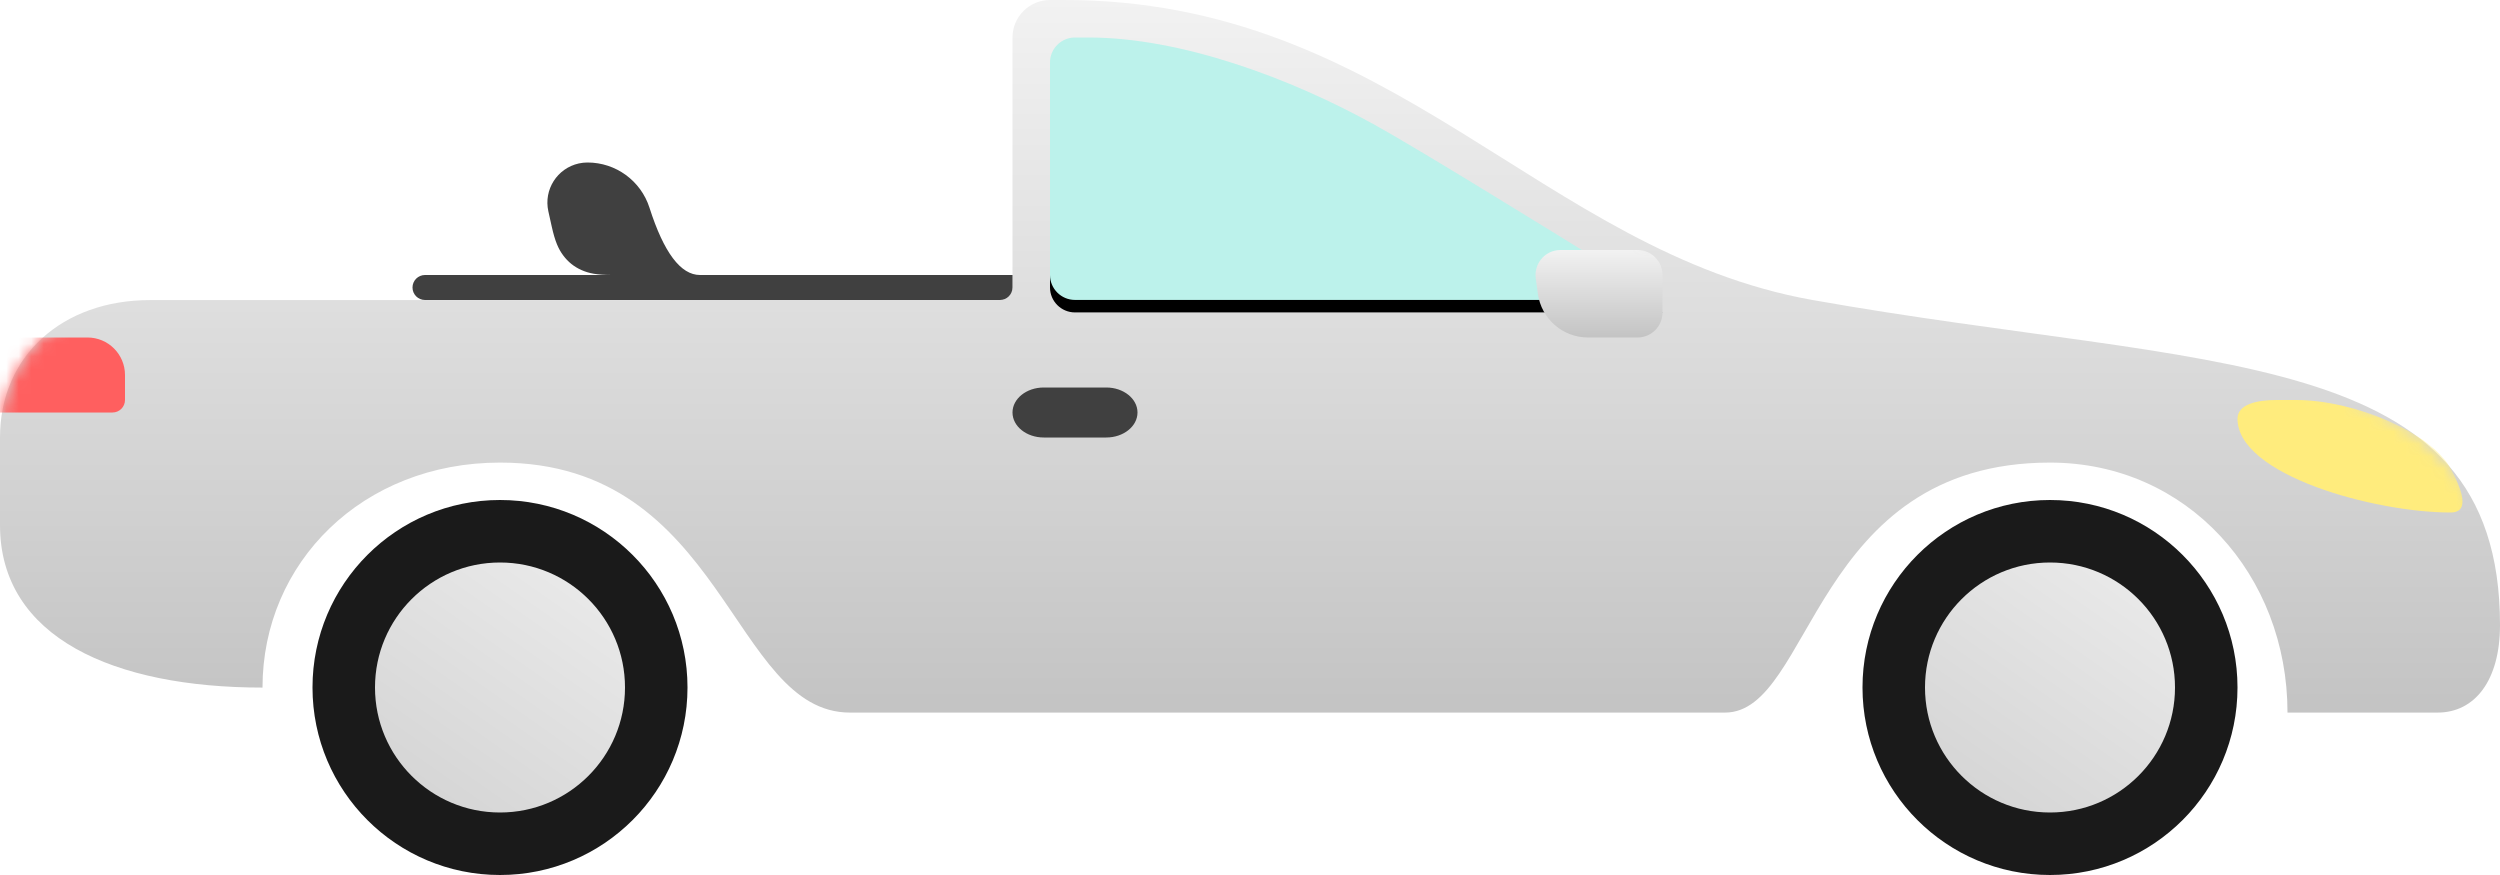 <?xml version="1.0" encoding="UTF-8"?>
<svg width="200px" height="70px" viewBox="0 0 200 70" version="1.1" xmlns="http://www.w3.org/2000/svg" xmlns:xlink="http://www.w3.org/1999/xlink">
    <!-- Generator: Sketch 53.2 (72643) - https://sketchapp.com -->
    <title>Group 4</title>
    <desc>Created with Sketch.</desc>
    <defs>
        <linearGradient x1="91.377%" y1="0%" x2="19.496%" y2="102.656%" id="linearGradient-1">
            <stop stop-color="#EBEBEB" offset="0%"></stop>
            <stop stop-color="#D4D4D4" offset="100%"></stop>
        </linearGradient>
        <linearGradient x1="50%" y1="0%" x2="50%" y2="98.481%" id="linearGradient-2">
            <stop stop-color="#F2F2F2" offset="0%"></stop>
            <stop stop-color="#C4C4C4" offset="100%"></stop>
        </linearGradient>
        <path d="M68,57.007 C58.5,57.007 58,37.007 40,37.007 C29,37.007 21,45.009 21,55.007 C9.135,55.007 1.8179902e-12,51.025 0,42.007 L0,35.007 C0,28.458 5,24.007 12,24.007 C25.246,24.007 47.913,24.005 80,24 L80,24 C80.552,24 81,23.552 81,23 L81,3.001 C81,1.345 82.342,0.002 83.999,0.001 C84.419,0.001 84.753,0.001 85,-1.23704134e-13 C111.428,-0.079 123.325,20.147 145,24 C176.747,29.644 200,27.458 200,50.007 C200,54.423 198,57.007 195,57.007 L183,57.007 C183,46.007 175,37.007 164,37.007 C145,37.007 145,57.007 138,57.007 L68,57.007 Z" id="path-3"></path>
        <path d="M86,3 L87.088,3 C94.457,3 103.223,6.235 110,10 C113,11.667 120.667,16.331 133,23.994 L86,23.994 C84.895,23.994 84,23.098 84,21.994 L84,5 C84,3.895 84.895,3 86,3 Z" id="path-5"></path>
        <filter x="-1.0%" y="-2.4%" width="102.0%" height="109.5%" filterUnits="objectBoundingBox" id="filter-6">
            <feOffset dx="0" dy="1" in="SourceAlpha" result="shadowOffsetOuter1"></feOffset>
            <feColorMatrix values="0 0 0 0 1   0 0 0 0 1   0 0 0 0 1  0 0 0 0.6 0" type="matrix" in="shadowOffsetOuter1"></feColorMatrix>
        </filter>
        <linearGradient x1="50%" y1="0%" x2="50%" y2="98.481%" id="linearGradient-7">
            <stop stop-color="#F2F2F2" offset="0%"></stop>
            <stop stop-color="#C4C4C4" offset="100%"></stop>
        </linearGradient>
    </defs>
    <g id="UI-Set" stroke="none" stroke-width="1" fill="none" fill-rule="evenodd">
        <g id="00.-cars" transform="translate(-128, -2244)">
            <g id="Group-4" transform="translate(128, 2244)">
                <g id="Group" transform="translate(25, 40)">
                    <path d="M30,15 C30,23.284 23.284,30 15,30 C6.716,30 0,23.284 0,15 C0,6.716 6.716,0 15,0 C23.284,0 30,6.716 30,15" id="Fill-3" fill="#1A1A1A"></path>
                    <path d="M25,15 C25,20.523 20.523,25 15,25 C9.477,25 5,20.523 5,15 C5,9.477 9.477,5 15,5 C20.523,5 25,9.477 25,15" id="Fill-3" fill="url(#linearGradient-1)"></path>
                </g>
                <g id="Group" transform="translate(149, 40)">
                    <path d="M30,15 C30,23.284 23.284,30 15,30 C6.716,30 0,23.284 0,15 C0,6.716 6.716,0 15,0 C23.284,0 30,6.716 30,15" id="Fill-3" fill="#1A1A1A"></path>
                    <path d="M25,15 C25,20.523 20.523,25 15,25 C9.477,25 5,20.523 5,15 C5,9.477 9.477,5 15,5 C20.523,5 25,9.477 25,15" id="Fill-3" fill="url(#linearGradient-1)"></path>
                </g>
                <g id="Group-21">
                    <mask id="mask-4" fill="white">
                        <use xlink:href="#path-3"></use>
                    </mask>
                    <use id="Fill-1" fill="url(#linearGradient-2)" xlink:href="#path-3"></use>
                    <path d="M88.5,35 L83.5,35 C82.12,35 81,34.104 81,33 L81,33 C81,31.896 82.12,31 83.5,31 L88.5,31 C89.88,31 91,31.896 91,33 L91,33 C91,34.104 89.88,35 88.5,35" id="Fill-7" fill="#404040" mask="url(#mask-4)"></path>
                    <path d="M179,33.5 C179,32.338 180.562,32 182.124,32 L183.686,32 C188.349,32 194.534,34.621 196.077,37.528 C196.897,39.07 197.678,41 196.038,41 C189.933,41 179,38 179,33.5 Z" id="Fill-13" fill="#FFEC7D" mask="url(#mask-4)"></path>
                    <path d="M0,33 L0,27 L7,27 C8.657,27 10,28.343 10,30 L10,32 C10,32.552 9.552,33 9,33 L0,33 Z" id="Fill-11" fill="#FF5F5F" mask="url(#mask-4)"></path>
                    <g id="Combined-Shape" mask="url(#mask-4)">
                        <use fill="black" fill-opacity="1" filter="url(#filter-6)" xlink:href="#path-5"></use>
                        <use fill="#BCF2EB" fill-rule="evenodd" xlink:href="#path-5"></use>
                    </g>
                    <path d="M124.842,20 L131,20 C132.105,20 133,20.895 133,22 L133,25 C133,26.105 132.105,27 131,27 L127.045,27 C125.02,27 123.306,25.506 123.03,23.5 L122.861,22.273 C122.711,21.178 123.476,20.169 124.57,20.019 C124.66,20.006 124.751,20 124.842,20 Z" id="Rectangle-23" fill="url(#linearGradient-7)" mask="url(#mask-4)"></path>
                </g>
                <path d="M34,22 L81,22 L81,23 C81,23.552 80.552,24 80,24 L34,24 C33.448,24 33,23.552 33,23 L33,23 C33,22.448 33.448,22 34,22 Z" id="Rectangle-11" fill="#404040"></path>
                <path d="M47,13 L47,13 C49.264,13 51.269,14.463 51.959,16.62 C53.107,20.207 54.454,22 56,22 C58,22 57,22 53,22 L48.992,22 C47.734,22 47.114,21.868 46.521,21.606 C45.928,21.344 45.439,20.951 45.054,20.43 C44.67,19.908 44.407,19.331 44.134,18.104 L43.868,16.905 C43.483,15.175 44.574,13.461 46.304,13.076 C46.532,13.026 46.766,13 47,13 Z" id="Rectangle-25" fill="#404040"></path>
            </g>
        </g>
    </g>
</svg>